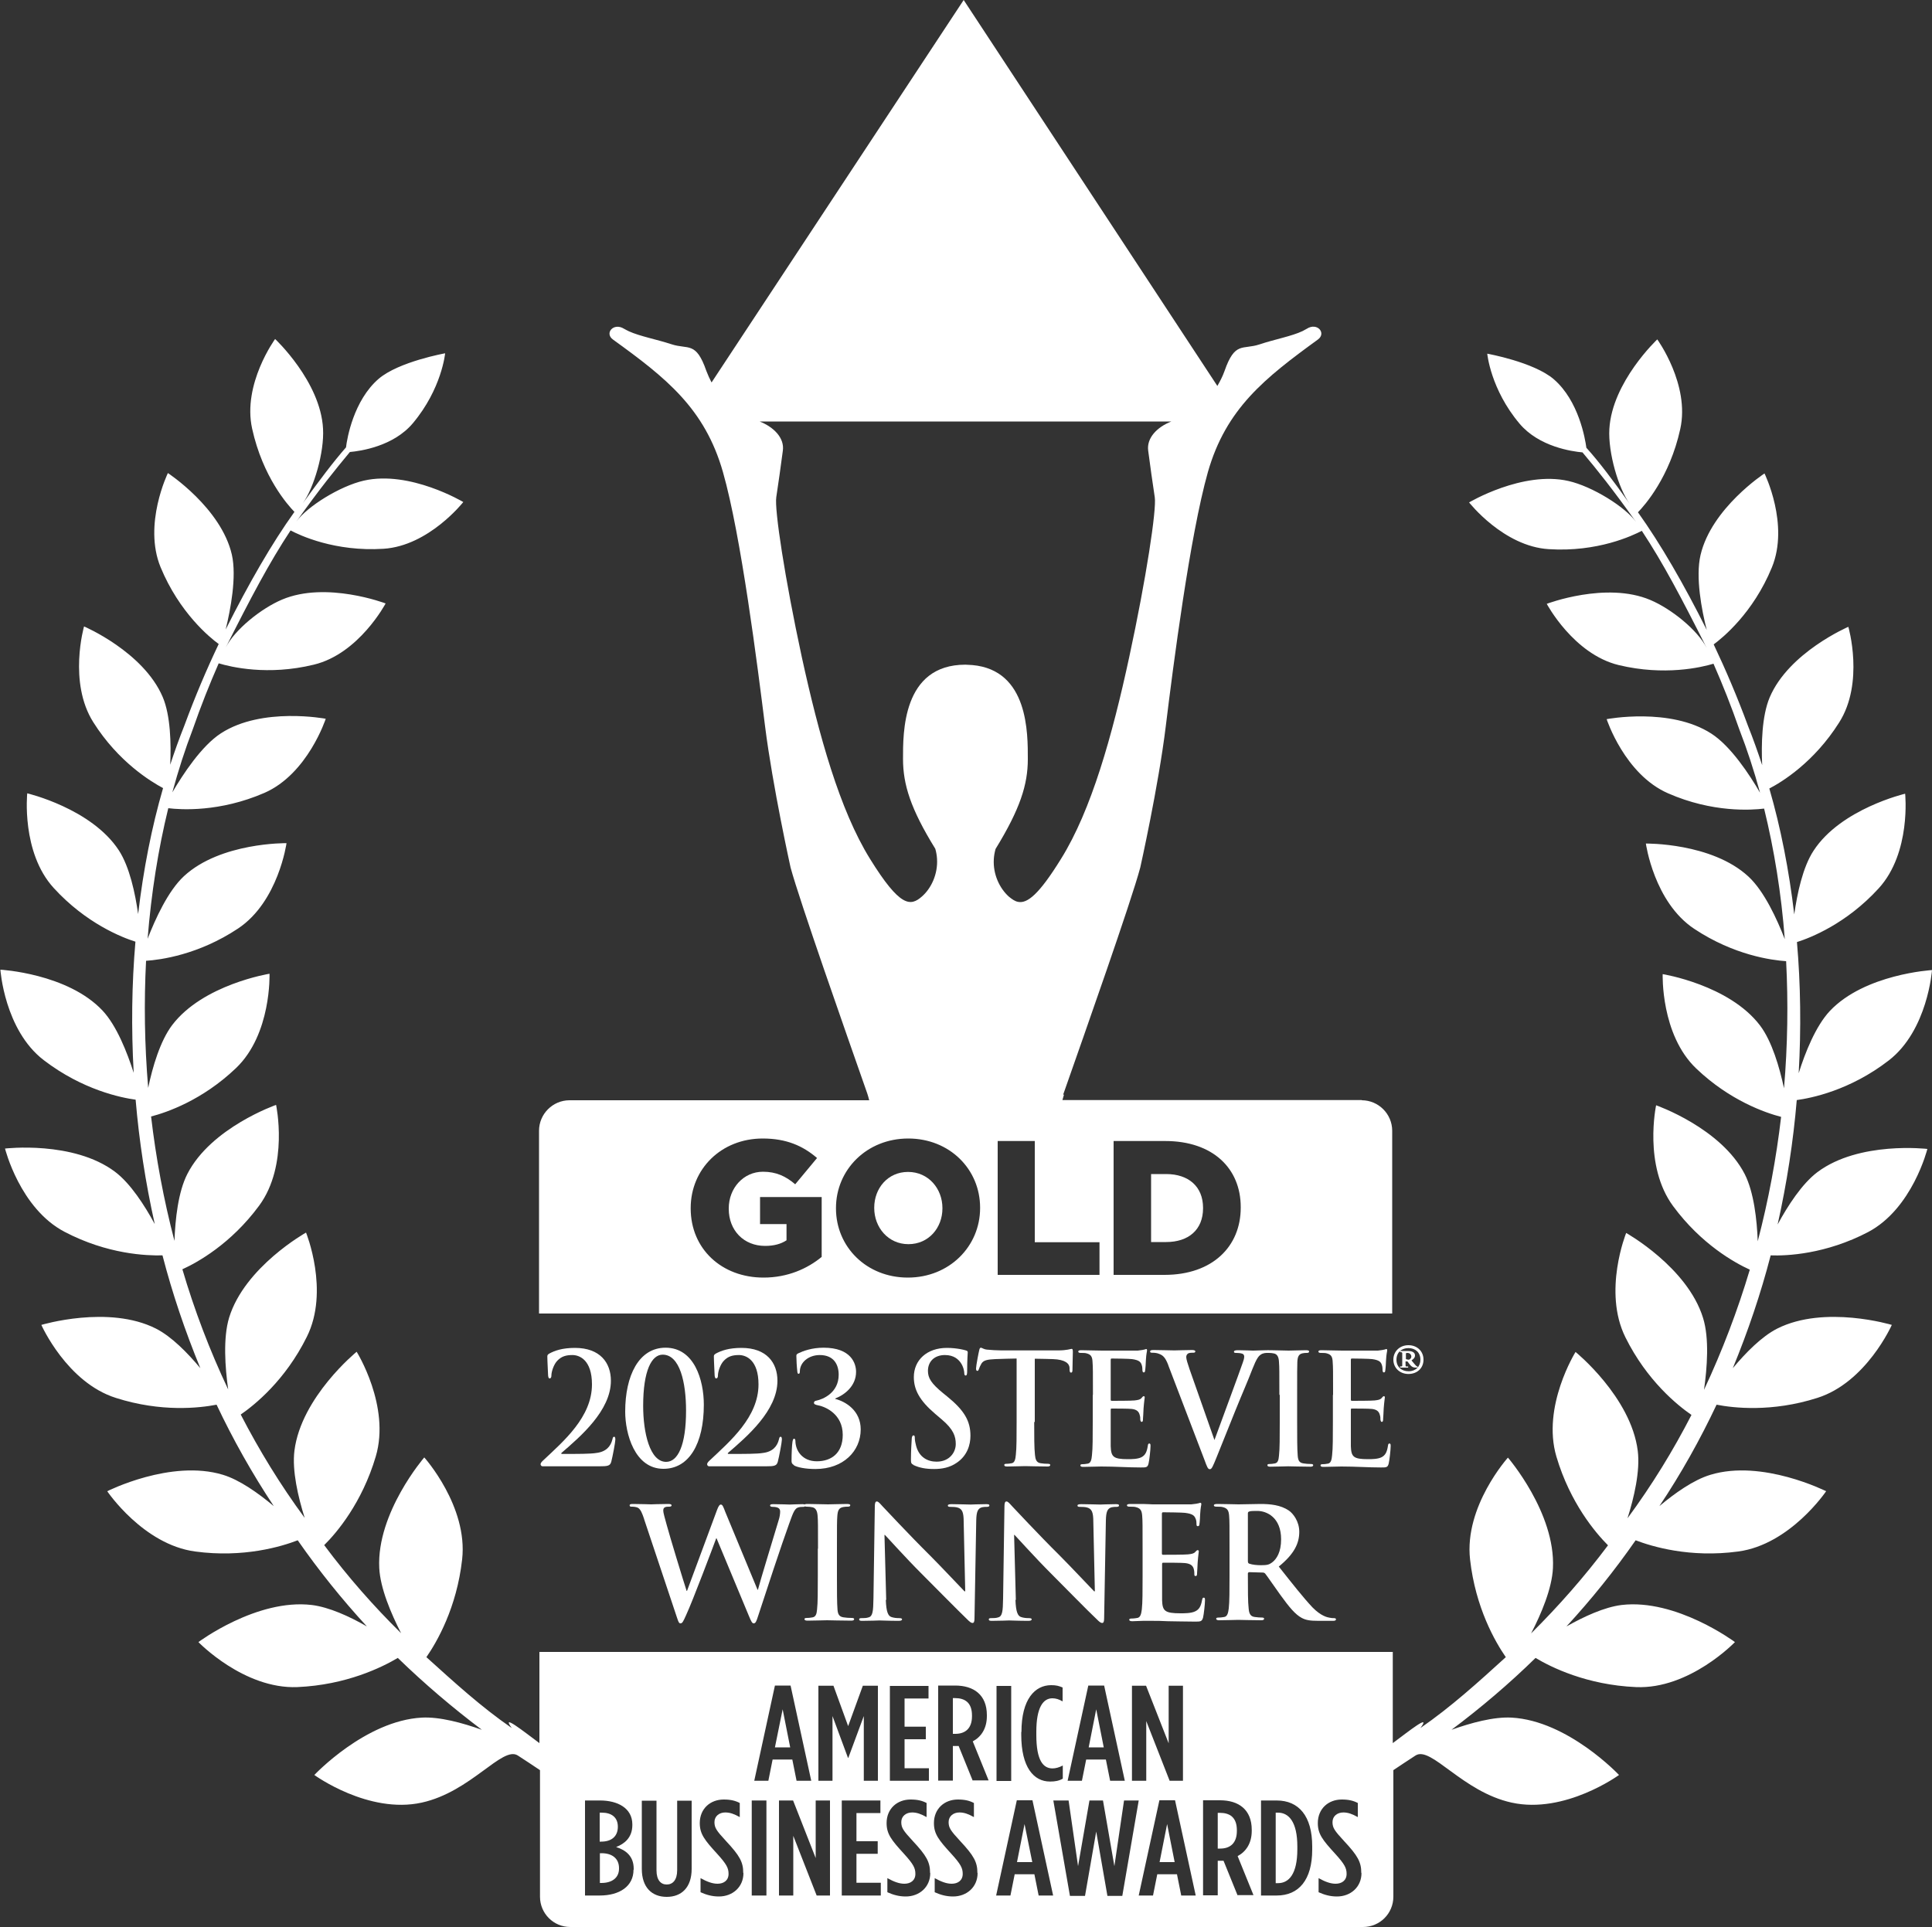 <?xml version="1.0" encoding="UTF-8"?> <svg xmlns="http://www.w3.org/2000/svg" id="Layer_1" width="100" height="99.77" viewBox="0 0 100 99.77"><rect x="0" y="0" width="100" height="99.77" fill="#333333" stroke="none"/><defs><style>.cls-1{fill:#fff;}</style></defs><path class="cls-1" d="m28.08,75.91c-.05,0-.1-.05-.1-.11s.07-.14.15-.21c1.04-.98,2.51-2.23,2.51-3.92,0-1.26-.64-1.52-1.01-1.52-.32,0-.56.06-.78.29-.18.18-.31.56-.31.77,0,.08-.02.15-.1.15-.04,0-.06-.06-.07-.15,0-.07-.04-.74-.04-.97,0-.07,0-.1.09-.16.29-.16.69-.3,1.34-.3,1.3,0,1.86.77,1.86,1.7,0,1.55-1.59,2.9-2.55,3.73-.04.03-.02.06.02.06h.5c.13,0,1,0,1.27-.05.51-.06.75-.34.84-.71.02-.1.04-.13.09-.13.05,0,.06.07.06.15,0,.13-.14.87-.21,1.14-.06.22-.18.24-.64.24h-2.9Z"></path><path class="cls-1" d="m34.34,76.04c-1.49,0-1.98-1.82-1.98-2.96,0-1.86.7-3.31,2.09-3.31,1.49,0,1.98,1.68,1.98,2.95,0,2.03-.77,3.32-2.09,3.32Zm-.04-5.91c-.57,0-1.01.82-1.01,2.65,0,1.38.34,2.9,1.19,2.9.61,0,1.03-.87,1.03-2.65,0-1.46-.32-2.9-1.21-2.9Z"></path><path class="cls-1" d="m36.7,75.91c-.05,0-.1-.05-.1-.11s.07-.14.15-.21c1.04-.98,2.51-2.23,2.51-3.92,0-1.26-.64-1.52-1.01-1.52-.32,0-.56.06-.78.29-.18.18-.31.56-.31.77,0,.08-.02.15-.1.15-.04,0-.06-.06-.07-.15,0-.07-.04-.74-.04-.97,0-.07,0-.1.09-.16.29-.16.69-.3,1.34-.3,1.3,0,1.86.77,1.86,1.7,0,1.55-1.59,2.9-2.55,3.73-.04.03-.02.06.02.06h.5c.13,0,1,0,1.27-.05.51-.06.75-.34.84-.71.02-.1.04-.13.09-.13.05,0,.06.07.06.15,0,.13-.14.87-.21,1.14-.06.22-.18.24-.64.24h-2.9Z"></path><path class="cls-1" d="m41.1,75.85c-.11-.06-.13-.13-.13-.22,0-.38.02-.82.05-1,.02-.1.04-.15.08-.15s.07.05.07.11c0,.51.36,1.06,1.11,1.06s1.34-.42,1.34-1.37c0-1.07-.89-1.45-1.25-1.52-.19-.04-.24-.07-.24-.14,0-.06.05-.1.13-.11.33-.07,1.15-.4,1.15-1.34,0-.5-.23-1.02-.98-1.02-.58,0-1.03.38-1.03.85,0,.1-.03.12-.07.12-.03,0-.05-.02-.06-.11-.03-.26-.05-.62-.05-.8,0-.07,0-.1.1-.15.25-.12.7-.29,1.31-.29,1.42,0,1.68.81,1.68,1.25,0,.72-.57,1.18-1.08,1.38,0,0,0,.02,0,.02.55.14,1.32.61,1.32,1.58,0,1.12-.9,2.05-2.34,2.05-.53,0-.95-.09-1.12-.19Z"></path><path class="cls-1" d="m47.29,75.84c-.12-.06-.14-.1-.14-.27,0-.44.03-.92.04-1.05,0-.12.03-.21.09-.21.07,0,.07.07.07.14,0,.1.03.27.07.41.16.59.6.81,1.06.81.67,0,.99-.49.99-.91,0-.39-.11-.76-.73-1.28l-.34-.29c-.81-.69-1.1-1.25-1.1-1.9,0-.88.68-1.51,1.71-1.51.28,0,.5.03.68.06.13.02.22.05.3.07.07.02.1.04.1.1,0,.1-.03.34-.03.96,0,.18-.02.24-.08.24-.05,0-.07-.05-.07-.14,0-.07-.04-.32-.19-.53-.11-.15-.33-.39-.81-.39-.55,0-.88.34-.88.82,0,.37.17.65.78,1.15l.21.17c.9.73,1.21,1.28,1.21,2.04,0,.46-.16,1.02-.7,1.39-.37.26-.78.33-1.18.33-.43,0-.76-.06-1.08-.21Z"></path><path class="cls-1" d="m53.53,73.61c0,.74,0,1.37.04,1.71.02.22.07.4.29.43.1.02.27.03.38.03.08,0,.12.02.12.06,0,.06-.06.08-.14.08-.49,0-.96-.02-1.16-.02-.17,0-.64.02-.93.02-.1,0-.15-.02-.15-.08,0-.04.03-.06.12-.06.11,0,.2-.02.27-.03.15-.03.19-.21.21-.44.04-.34.04-.97.04-1.7v-3.28c-.28,0-.74.02-1.1.03-.43.02-.61.06-.72.23-.07.12-.11.22-.13.28-.02.06-.04.1-.08.1-.05,0-.07-.04-.07-.13,0-.13.14-.86.16-.92.02-.1.04-.15.09-.15.06,0,.13.08.32.1.21.02.5.04.74.04h2.93c.24,0,.4-.02.51-.04.11-.02.17-.04.2-.04.05,0,.06.05.06.17,0,.17-.02.72-.02.93,0,.08-.02.13-.07.13-.06,0-.07-.04-.08-.16,0-.02,0-.06,0-.09-.01-.21-.21-.43-.87-.45-.19,0-.5-.02-.93-.02v3.28Z"></path><path class="cls-1" d="m56.57,72.21c0-1.22,0-1.44-.02-1.69-.01-.27-.07-.4-.32-.46-.06-.02-.19-.02-.29-.02-.08,0-.13-.02-.13-.07s.05-.07.16-.07c.34,0,.68.02,1.07.02.24,0,1.71,0,1.85,0,.14-.02.26-.03.32-.05.04,0,.08-.03.12-.03s.04.03.04.07c0,.06-.04.15-.06.52,0,.08-.02.43-.04.53,0,.04-.02.09-.07.09s-.07-.05-.07-.14c0-.03,0-.16-.04-.26-.05-.14-.13-.24-.5-.29-.13-.02-.9-.03-1.05-.03-.04,0-.05.02-.05.08v2.02c0,.06,0,.09.05.09.16,0,1.01,0,1.18-.02.18-.02.29-.04.36-.12.05-.06.08-.1.12-.1.03,0,.05.02.05.06s-.03.18-.06.58c0,.16-.03.48-.03.54,0,.06,0,.15-.07.15-.05,0-.07-.09-.07-.13,0-.08,0-.13-.03-.23-.04-.16-.14-.28-.41-.31-.14-.02-.87-.02-1.05-.02-.04,0-.04.03-.04.08v.63c0,.27,0,1.01,0,1.24.02.55.13.67.89.67.19,0,.5,0,.7-.1.19-.1.28-.26.33-.59.01-.09.03-.12.08-.12.06,0,.06.06.06.14,0,.18-.06.73-.1.89-.05.21-.12.21-.4.21-.66,0-1.31-.05-2.05-.05-.3,0-.6.02-.93.02-.1,0-.15-.02-.15-.08,0-.04.03-.06.12-.06.11,0,.2-.02.27-.03.15-.03.19-.21.21-.44.04-.34.04-.97.04-1.7v-1.41Z"></path><path class="cls-1" d="m60.47,70.67c-.17-.44-.3-.53-.56-.61-.11-.03-.23-.03-.29-.03-.07,0-.09-.02-.09-.07,0-.06.08-.07.19-.07.39,0,.81.02,1.07.02.19,0,.54-.02.91-.02.09,0,.17.02.17.07s-.04.07-.11.07c-.12,0-.23,0-.29.06-.05.04-.07.1-.07.17,0,.1.07.33.17.62.41,1.15.9,2.57,1.29,3.67.32-.88,1.29-3.49,1.47-4.02.04-.1.07-.22.07-.3,0-.06-.03-.13-.1-.15-.09-.03-.2-.04-.3-.04-.07,0-.13,0-.13-.06,0-.06.07-.08.21-.08.37,0,.68.02.78.02.13,0,.47-.02.7-.02.1,0,.16.02.16.07s-.04.07-.12.07-.23,0-.36.1c-.1.07-.21.21-.41.72-.29.75-.49,1.18-.89,2.17-.47,1.17-.82,2.04-.98,2.44-.19.46-.24.59-.34.59-.1,0-.14-.11-.28-.49l-1.87-4.89Z"></path><path class="cls-1" d="m66.22,72.21c0-1.22,0-1.44-.02-1.69-.01-.27-.09-.41-.25-.45-.08-.02-.18-.03-.27-.03-.07,0-.12-.02-.12-.08,0-.05.06-.06.18-.06.28,0,.75.02.96.02.19,0,.62-.02.9-.02.1,0,.16.02.16.06,0,.06-.04.08-.12.08s-.13,0-.22.02c-.2.04-.26.18-.27.46-.01.26-.01.48-.01,1.69v1.41c0,.78,0,1.41.03,1.75.02.22.07.36.3.39.1.02.27.03.38.03.08,0,.12.02.12.06,0,.06-.06.08-.14.08-.49,0-.95-.02-1.15-.02-.17,0-.64.02-.93.02-.1,0-.15-.02-.15-.08,0-.04.03-.06.12-.06.11,0,.2-.02.27-.03.15-.03.19-.17.21-.4.04-.34.04-.97.04-1.74v-1.41Z"></path><path class="cls-1" d="m69,72.21c0-1.22,0-1.44-.02-1.69-.01-.27-.07-.4-.32-.46-.06-.02-.19-.02-.29-.02-.08,0-.13-.02-.13-.07s.05-.07.16-.07c.34,0,.68.02,1.07.02.24,0,1.71,0,1.85,0,.14-.02.26-.03.32-.05.04,0,.08-.03.12-.03s.04.03.04.07c0,.06-.04.15-.06.52,0,.08-.02.43-.04.53,0,.04-.02.09-.07.09s-.07-.05-.07-.14c0-.03,0-.16-.04-.26-.05-.14-.13-.24-.5-.29-.13-.02-.9-.03-1.05-.03-.04,0-.05.02-.05.08v2.02c0,.06,0,.09.05.09.16,0,1.01,0,1.18-.02.18-.02.29-.04.36-.12.05-.06.08-.1.12-.1.03,0,.05.02.05.06s-.03.18-.06.58c0,.16-.03.48-.03.54,0,.06,0,.15-.07.15-.05,0-.07-.09-.07-.13,0-.08,0-.13-.03-.23-.04-.16-.14-.28-.41-.31-.14-.02-.87-.02-1.05-.02-.04,0-.04.03-.04.08v.63c0,.27,0,1.01,0,1.24.02.55.13.67.89.67.19,0,.5,0,.7-.1.19-.1.28-.26.33-.59.01-.09.03-.12.08-.12.06,0,.06.06.06.14,0,.18-.06.73-.1.89-.05.21-.12.21-.4.21-.66,0-1.31-.05-2.05-.05-.3,0-.6.02-.93.02-.1,0-.15-.02-.15-.08,0-.04.03-.06.12-.06.11,0,.2-.02.27-.03.15-.03.19-.21.21-.44.04-.34.04-.97.04-1.7v-1.41Z"></path><path class="cls-1" d="m72.12,70.39c0-.43.33-.75.78-.75s.78.31.78.75-.33.74-.78.74-.78-.32-.78-.74Zm1.4,0c0-.37-.26-.6-.62-.6s-.62.23-.62.6.26.6.63.6.61-.25.61-.6Zm-.94-.12v-.21c0-.05-.03-.06-.1-.06,0,0-.02,0-.02-.03,0-.03.02-.03.04-.03h.03s.09,0,.14,0c.08,0,.11,0,.2,0,.14,0,.37.03.37.23,0,.09-.03.15-.18.26l.15.18c.11.13.13.13.14.13s.03,0,.03.03c0,.03,0,.03-.08.03-.11,0-.2,0-.33-.16l-.12-.16h-.1v.08c0,.15,0,.17.02.18.02,0,.06,0,.09,0,.02,0,.03,0,.03.03s-.02.03-.03.03h-.03s-.09,0-.14,0c-.03,0-.11,0-.13,0h-.04s-.06,0-.06-.03c0-.02,0-.03.03-.03.08,0,.09,0,.09-.05,0-.04,0-.1,0-.22v-.19Zm.19.09s.09.03.12.03c.03,0,.05,0,.08-.02.04-.03.08-.08.08-.14,0-.1-.08-.19-.2-.19,0,0-.06,0-.08.02v.31Z"></path><path class="cls-1" d="m33.34,78.64c-.1-.3-.18-.49-.3-.57-.09-.06-.25-.07-.32-.07-.08,0-.13,0-.13-.07,0-.06.06-.07.18-.07.42,0,.86.02.93.02s.42-.02.89-.02c.11,0,.17.02.17.07,0,.06-.06.07-.14.07-.06,0-.14,0-.2.03-.07.03-.09.09-.09.18,0,.1.08.38.18.74.14.53.88,2.96,1.03,3.41h.02l1.55-4.18c.08-.22.14-.29.2-.29.09,0,.13.12.23.38l1.67,4.03h.02c.14-.54.79-2.65,1.07-3.59.06-.18.08-.35.08-.46,0-.13-.07-.24-.38-.24-.08,0-.14-.02-.14-.07,0-.06.06-.07.18-.07.42,0,.76.02.83.02.06,0,.4-.02.67-.02.09,0,.14.02.14.06,0,.06-.04.08-.11.08-.08,0-.19,0-.28.04-.19.07-.28.39-.45.85-.37,1.01-1.21,3.56-1.6,4.76-.09.28-.13.38-.23.38-.08,0-.13-.1-.25-.39l-1.67-4.01h-.02c-.15.41-1.22,3.25-1.56,3.98-.15.33-.19.42-.29.42-.08,0-.11-.09-.18-.3l-1.7-5.09Z"></path><path class="cls-1" d="m42.34,80.18c0-1.22,0-1.44-.02-1.7-.02-.27-.1-.41-.27-.45-.09-.02-.19-.03-.29-.03-.08,0-.13-.02-.13-.08,0-.05.06-.06.19-.06.3,0,.81.02,1.04.02.2,0,.67-.02.98-.02.1,0,.17.02.17.06,0,.06-.05.08-.13.08s-.14,0-.24.02c-.22.04-.28.18-.3.46-.02.26-.02.48-.02,1.7v1.41c0,.78,0,1.41.03,1.75.02.22.08.36.32.39.11.02.29.03.41.03.09,0,.13.02.13.06,0,.06-.06.08-.15.08-.53,0-1.03-.02-1.25-.02-.18,0-.69.02-1.01.02-.1,0-.16-.02-.16-.08,0-.04.03-.06.13-.06.12,0,.22-.02.29-.03.16-.03.21-.17.23-.4.04-.34.04-.97.04-1.75v-1.41Z"></path><path class="cls-1" d="m45.85,82.82c.02.63.12.83.28.89.14.05.29.06.42.06.09,0,.14.02.14.06,0,.06-.07.08-.18.08-.52,0-.84-.02-.99-.02-.07,0-.45.02-.87.02-.1,0-.18,0-.18-.08,0-.05.05-.06.13-.06.1,0,.25,0,.36-.04.21-.06.24-.3.25-.99l.07-4.74c0-.16.02-.27.1-.27.09,0,.16.1.3.25.1.1,1.31,1.41,2.48,2.57.54.54,1.63,1.7,1.76,1.83h.04l-.08-3.6c0-.49-.08-.64-.27-.72-.12-.05-.31-.05-.42-.05-.1,0-.13-.02-.13-.07,0-.06.09-.07.21-.07.42,0,.8.02.97.02.09,0,.39-.02.79-.02.1,0,.18,0,.18.07,0,.05-.05.07-.14.07-.08,0-.14,0-.24.02-.22.06-.29.23-.3.68l-.09,5.06c0,.18-.03.25-.1.25-.09,0-.18-.09-.27-.18-.5-.48-1.53-1.53-2.36-2.36-.87-.87-1.76-1.87-1.91-2.02h-.02l.09,3.37Z"></path><path class="cls-1" d="m52.56,82.82c.02.63.12.83.28.89.14.05.29.06.42.06.09,0,.14.02.14.06,0,.06-.07.08-.18.08-.52,0-.84-.02-.99-.02-.07,0-.45.02-.87.02-.1,0-.18,0-.18-.08,0-.05.05-.06.13-.06.1,0,.25,0,.36-.04.21-.06.24-.3.25-.99l.07-4.74c0-.16.02-.27.1-.27.09,0,.16.1.3.25.1.1,1.31,1.41,2.48,2.57.54.54,1.63,1.7,1.76,1.83h.04l-.08-3.6c0-.49-.08-.64-.27-.72-.12-.05-.31-.05-.42-.05-.1,0-.13-.02-.13-.07,0-.06.09-.07.21-.07.42,0,.8.02.97.02.09,0,.39-.02.79-.02.1,0,.18,0,.18.07,0,.05-.05.07-.14.07-.08,0-.14,0-.24.02-.22.06-.29.23-.3.68l-.09,5.06c0,.18-.03.25-.1.25-.09,0-.18-.09-.27-.18-.51-.48-1.53-1.53-2.36-2.36-.87-.87-1.76-1.87-1.91-2.02h-.02l.09,3.37Z"></path><path class="cls-1" d="m59.14,80.18c0-1.22,0-1.44-.02-1.7-.02-.27-.08-.4-.34-.46-.06-.02-.2-.02-.31-.02-.09,0-.14-.02-.14-.07s.06-.07.18-.07c.22,0,.45,0,.65,0,.21,0,.39.02.5.02.26,0,1.85,0,2,0,.15-.02.28-.03.34-.05.04,0,.09-.03.13-.03s.05.03.05.07c0,.06-.04.15-.06.52,0,.08-.02.43-.04.53,0,.04-.02.09-.08.09s-.07-.04-.07-.11c0-.06,0-.19-.05-.29-.06-.14-.14-.24-.54-.29-.14-.02-.98-.03-1.14-.03-.04,0-.06.02-.06.08v2.03c0,.06,0,.09.06.09.18,0,1.1,0,1.28-.02.19-.02.31-.04.38-.12.06-.06.09-.1.13-.1.03,0,.06.02.06.06s-.03.18-.06.59c0,.16-.03.48-.03.54,0,.06,0,.15-.07.15-.06,0-.07-.03-.07-.07,0-.08,0-.18-.03-.29-.04-.16-.15-.28-.45-.31-.15-.02-.95-.02-1.14-.02-.04,0-.05.03-.05.08v.63c0,.27,0,1.01,0,1.24.02.55.14.67.96.67.21,0,.54,0,.75-.1.21-.1.3-.26.36-.59.02-.09.03-.12.09-.12.06,0,.06.06.06.14,0,.18-.06.73-.1.89-.06.21-.13.21-.43.21-.6,0-1.04-.02-1.39-.02-.34-.02-.59-.02-.83-.02-.09,0-.26,0-.46,0-.18,0-.39.02-.55.02-.1,0-.16-.02-.16-.08,0-.04.03-.06.13-.06.12,0,.22-.02.29-.03.16-.03.2-.21.23-.44.04-.34.04-.97.04-1.71v-1.41Z"></path><path class="cls-1" d="m63.64,80.18c0-1.22,0-1.44-.02-1.7-.02-.27-.08-.4-.34-.46-.06-.02-.2-.02-.31-.02-.09,0-.14-.02-.14-.07s.06-.07.18-.07c.42,0,.93.02,1.1.02.27,0,.88-.02,1.13-.02.51,0,1.04.05,1.47.34.22.15.54.56.54,1.1,0,.59-.25,1.14-1.06,1.8.71.9,1.27,1.61,1.74,2.11.45.46.78.52.9.54.09.02.16.02.22.02s.1.02.1.06c0,.06-.06.08-.15.08h-.76c-.45,0-.65-.04-.86-.15-.34-.18-.65-.56-1.1-1.18-.32-.44-.69-.99-.79-1.11-.04-.05-.09-.06-.14-.06l-.7-.02s-.06.02-.06.06v.11c0,.75,0,1.38.04,1.71.02.23.07.41.31.44.12.02.3.03.39.03.06,0,.1.02.1.06,0,.06-.06.08-.16.08-.46,0-1.06-.02-1.18-.02-.15,0-.66.02-.98.02-.1,0-.16-.02-.16-.08,0-.04.03-.06.13-.06.12,0,.22-.02.29-.03.16-.03.2-.21.23-.44.04-.34.04-.97.04-1.71v-1.41Zm.95.63c0,.09.02.12.07.14.17.06.41.08.61.08.32,0,.42-.03.57-.14.24-.18.47-.54.47-1.2,0-1.14-.75-1.47-1.23-1.47-.2,0-.34,0-.42.03-.06.02-.07.05-.07.11v2.44Z"></path><path class="cls-1" d="m47,60.67c-1.05,0-1.75.85-1.75,1.85v.02c0,1,.72,1.87,1.77,1.87s1.76-.85,1.76-1.85v-.02c0-1-.72-1.87-1.78-1.87Z"></path><path class="cls-1" d="m60.36,60.78h-.78v3.52h.78c1.15,0,1.91-.63,1.91-1.75v-.02c0-1.11-.76-1.75-1.91-1.75Z"></path><path class="cls-1" d="m70.5,56.95h-15.51l.08-.28h-.04s.01-.04.02-.06c1.09-3.11,3.51-9.96,3.97-11.7,0,0,.94-4.2,1.32-7.31s1.25-9.87,2.18-13.16c.94-3.29,2.95-4.87,5.69-6.86.46-.33-.03-.91-.57-.56-.07.04-.14.08-.22.12-.57.27-1.46.43-2.23.69-.88.29-1.27-.17-1.81,1.38-.1.28-.23.53-.37.77L49.88,0l-13.05,19.8c-.1-.19-.19-.39-.27-.6-.54-1.55-.93-1.09-1.81-1.38-.76-.25-1.63-.41-2.2-.67-.09-.04-.17-.09-.25-.13-.54-.34-1.03.23-.57.56,2.74,1.98,4.75,3.56,5.69,6.86.94,3.29,1.79,10.05,2.18,13.16s1.32,7.31,1.32,7.31c.47,1.74,2.88,8.59,3.97,11.7.04.12.07.23.1.35h-15.51c-.87,0-1.58.71-1.58,1.58v9.46h44.16v-9.46c0-.87-.71-1.58-1.58-1.58Zm-29-22.94c-.88-4.08-1.42-7.64-1.32-8.27.1-.63.24-1.67.34-2.41.09-.66-.47-1.22-1.2-1.51h21.31c-.73.28-1.29.85-1.2,1.51.1.75.24,1.78.34,2.41.1.63-.44,4.19-1.32,8.27-.88,4.08-1.96,7.93-3.53,10.45-1.15,1.86-1.75,2.32-2.22,2.23-.17-.03-.32-.14-.48-.27-.48-.43-.83-1.16-.78-1.95.01-.17.04-.34.09-.52,1.27-2.07,1.67-3.33,1.67-4.65s.04-4.61-2.87-4.87c-.12,0-.23-.02-.36-.02-3.28,0-3.23,3.56-3.23,4.88s.39,2.58,1.67,4.65c.05.17.08.35.09.52.05.79-.3,1.53-.78,1.95-.59.52-1.13.57-2.69-1.95-1.57-2.53-2.64-6.38-3.53-10.45Zm1.03,31.06c-.73.6-1.75,1.07-3.01,1.07-2.16,0-3.77-1.48-3.77-3.58v-.02c0-2.02,1.58-3.6,3.73-3.6,1.22,0,2.08.38,2.81,1.01l-1.13,1.36c-.49-.42-.99-.65-1.67-.65-1,0-1.77.84-1.77,1.9v.02c0,1.12.78,1.92,1.88,1.92.46,0,.82-.1,1.11-.29v-.84h-1.37v-1.4h3.19v3.12Zm8.2-2.53c0,1.99-1.6,3.6-3.74,3.6s-3.72-1.59-3.72-3.58v-.02c0-1.99,1.6-3.6,3.74-3.6s3.72,1.59,3.72,3.58v.02Zm6.18,3.46h-5.27v-6.93h1.92v5.24h3.35v1.68Zm7.31-3.48c0,2-1.45,3.48-3.95,3.48h-2.63v-6.93h2.67c2.47,0,3.91,1.42,3.91,3.42v.02Z"></path><path class="cls-1" d="m96.68,63.79c2.31-1.21,3.08-4.31,3.08-4.31,0,0-3.53-.42-5.69,1.2-.8.6-1.54,1.75-2.06,2.71.48-2.15.81-4.31.99-6.44.73-.1,2.74-.49,4.76-2.05,2.02-1.56,2.24-4.68,2.24-4.68,0,0-3.48.2-5.29,2.12-.73.78-1.28,2.16-1.61,3.22.13-2.32.1-4.59-.09-6.79.7-.22,2.56-.95,4.23-2.78,1.69-1.85,1.37-4.9,1.37-4.9,0,0-3.33.78-4.74,2.95-.56.85-.85,2.23-1,3.3-.27-2.29-.7-4.49-1.29-6.52.64-.33,2.31-1.35,3.61-3.41,1.32-2.07.48-4.96.48-4.96,0,0-3.08,1.32-4.07,3.65-.41.97-.44,2.44-.39,3.51-.23-.69-.47-1.37-.73-2.02-.56-1.52-1.16-2.92-1.78-4.23.46-.34,2.04-1.62,3.01-3.98.92-2.23-.38-4.87-.38-4.87,0,0-2.74,1.79-3.31,4.22-.27,1.15.06,2.86.32,3.88-1.19-2.38-2.39-4.45-3.56-6.09.35-.36,1.64-1.81,2.19-4.31.51-2.3-1.19-4.64-1.19-4.64,0,0-2.34,2.2-2.48,4.64-.07,1.23.47,3.07,1.05,3.87-.85-1.2-1.58-2.17-2.24-2.9-.06-.45-.39-2.43-1.69-3.55-1.04-.89-3.44-1.32-3.44-1.32,0,0,.17,1.84,1.67,3.62,1.01,1.2,2.71,1.44,3.26,1.49.78.93,1.52,1.85,2.77,3.6-.56-.78-2.26-1.84-3.5-2.12-2.37-.54-5.14,1.11-5.14,1.11,0,0,1.78,2.28,4.13,2.42,2.52.16,4.33-.7,4.81-.95,1.11,1.68,2.05,3.47,3.36,6.07-.47-.94-1.85-2.04-2.92-2.49-2.29-.97-5.36.2-5.36.2,0,0,1.38,2.6,3.72,3.17,2.37.57,4.28.12,4.91-.07.47,1.07.92,2.2,1.34,3.41.4,1.03.76,2.13,1.07,3.27-.54-.93-1.51-2.41-2.52-3.06-2.13-1.38-5.42-.75-5.42-.75,0,0,.93,2.86,3.18,3.84,2.3,1.01,4.32.87,4.97.79.52,2.12.89,4.39,1.07,6.76-.4-1.03-1.06-2.48-1.88-3.24-1.9-1.76-5.31-1.71-5.31-1.71,0,0,.42,3.04,2.51,4.42,2.05,1.36,4,1.62,4.75,1.67.11,2.14.08,4.34-.11,6.58-.23-1.07-.62-2.43-1.24-3.25-1.6-2.11-5.04-2.66-5.04-2.66,0,0-.11,3.13,1.74,4.89,1.74,1.66,3.58,2.29,4.39,2.5-.25,2.14-.65,4.3-1.21,6.44-.04-1.11-.2-2.54-.67-3.47-1.23-2.4-4.59-3.57-4.59-3.57,0,0-.67,3.12.88,5.22,1.46,1.98,3.2,2.94,3.97,3.29-.63,2.11-1.42,4.19-2.37,6.22.16-1.14.28-2.66-.05-3.72-.81-2.63-3.98-4.4-3.98-4.4,0,0-1.22,3.02-.04,5.4,1.12,2.26,2.71,3.53,3.42,4.02-.95,1.85-2.05,3.64-3.31,5.35.34-1.08.66-2.45.53-3.49-.35-2.79-3.22-5.12-3.22-5.12,0,0-1.76,2.82-.99,5.42.71,2.4,2.03,3.95,2.67,4.59-1.23,1.64-2.56,3.15-3.98,4.56.53-1.02,1.08-2.33,1.13-3.38.14-2.86-2.33-5.72-2.33-5.72,0,0-2.27,2.52-1.96,5.27.28,2.51,1.31,4.28,1.85,5.06-1.44,1.31-2.84,2.58-4.42,3.67.58-.78-.57.14-1.43.78v-4.72H27.92v4.72c-.85-.63-2.01-1.56-1.43-.78-1.58-1.09-2.97-2.36-4.42-3.67.54-.78,1.57-2.55,1.85-5.06.31-2.75-1.96-5.28-1.96-5.28,0,0-2.47,2.86-2.33,5.72.05,1.05.61,2.36,1.13,3.38-1.42-1.4-2.76-2.92-3.98-4.56.65-.64,1.96-2.19,2.67-4.59.77-2.61-.99-5.42-.99-5.42,0,0-2.87,2.34-3.22,5.12-.13,1.03.19,2.4.53,3.48-1.26-1.71-2.36-3.51-3.31-5.35.71-.49,2.3-1.76,3.42-4.02,1.19-2.38-.04-5.4-.04-5.4,0,0-3.17,1.77-3.98,4.4-.32,1.05-.21,2.58-.05,3.72-.96-2.03-1.75-4.11-2.37-6.22.77-.35,2.51-1.31,3.97-3.29,1.55-2.1.88-5.22.88-5.22,0,0-3.36,1.17-4.59,3.57-.48.93-.63,2.36-.67,3.47-.56-2.14-.96-4.3-1.21-6.44.81-.21,2.65-.84,4.39-2.5,1.85-1.76,1.74-4.89,1.74-4.89,0,0-3.44.55-5.04,2.66-.62.82-1.02,2.18-1.24,3.25-.19-2.24-.22-4.44-.11-6.58.75-.05,2.71-.31,4.76-1.67,2.09-1.39,2.51-4.42,2.51-4.42,0,0-3.41-.05-5.31,1.71-.82.76-1.48,2.21-1.88,3.24.19-2.37.55-4.64,1.07-6.76.65.08,2.66.21,4.97-.79,2.25-.98,3.18-3.84,3.18-3.84,0,0-3.29-.63-5.42.75-1.01.65-1.98,2.14-2.52,3.06.31-1.14.66-2.23,1.06-3.27.42-1.21.87-2.34,1.34-3.41.63.19,2.54.65,4.92.07,2.34-.56,3.72-3.17,3.72-3.17,0,0-3.07-1.17-5.36-.2-1.07.45-2.45,1.55-2.92,2.49,1.31-2.6,2.25-4.39,3.36-6.07.47.25,2.29,1.11,4.81.95,2.35-.15,4.13-2.42,4.13-2.42,0,0-2.76-1.65-5.14-1.11-1.24.28-2.94,1.34-3.5,2.12,1.25-1.75,2-2.67,2.77-3.6.55-.05,2.25-.29,3.26-1.49,1.5-1.79,1.67-3.62,1.67-3.62,0,0-2.4.43-3.44,1.32-1.3,1.12-1.64,3.1-1.69,3.55-.65.74-1.38,1.71-2.24,2.9.58-.81,1.12-2.64,1.05-3.87-.13-2.44-2.48-4.64-2.48-4.64,0,0-1.7,2.33-1.19,4.64.55,2.5,1.84,3.95,2.19,4.31-1.17,1.63-2.36,3.7-3.56,6.09.25-1.02.58-2.73.32-3.88-.56-2.42-3.31-4.22-3.31-4.22,0,0-1.29,2.65-.38,4.87.97,2.35,2.54,3.64,3.01,3.98-.62,1.3-1.22,2.71-1.78,4.23-.26.65-.5,1.32-.73,2.02.05-1.07.02-2.55-.39-3.51-1-2.34-4.07-3.65-4.07-3.65,0,0-.83,2.89.48,4.96,1.3,2.06,2.98,3.07,3.61,3.41-.59,2.03-1.02,4.22-1.29,6.52-.15-1.06-.44-2.44-1-3.3-1.42-2.17-4.74-2.95-4.74-2.95,0,0-.32,3.05,1.37,4.9,1.67,1.83,3.53,2.56,4.23,2.78-.19,2.19-.22,4.47-.09,6.79-.34-1.06-.88-2.44-1.61-3.22-1.81-1.93-5.29-2.12-5.29-2.12,0,0,.21,3.12,2.24,4.68,2.02,1.55,4.02,1.95,4.76,2.05.18,2.13.51,4.29.99,6.44-.52-.96-1.26-2.11-2.06-2.71-2.16-1.62-5.69-1.2-5.69-1.2,0,0,.77,3.1,3.08,4.31,2.23,1.17,4.26,1.24,5.07,1.22.51,1.97,1.17,3.92,1.96,5.84-.66-.79-1.49-1.64-2.3-2.05-2.45-1.24-5.93-.19-5.93-.19,0,0,1.32,2.98,3.86,3.78,2.35.75,4.33.52,5.21.35.85,1.8,1.84,3.56,2.96,5.25-.8-.67-1.77-1.36-2.63-1.62-2.69-.82-5.99.85-5.99.85,0,0,1.86,2.76,4.55,3.12,2.51.34,4.48-.26,5.31-.58,1.1,1.58,2.3,3.07,3.58,4.46-.9-.52-1.96-1-2.85-1.11-2.85-.34-5.87,1.92-5.87,1.92,0,0,2.35,2.44,5.12,2.33,2.54-.11,4.39-1.03,5.2-1.51,1.38,1.34,2.84,2.58,4.35,3.72-1.01-.36-2.18-.68-3.11-.63-2.92.16-5.56,2.97-5.56,2.97,0,0,2.8,2.04,5.56,1.43,2.55-.56,4.17-2.95,4.97-2.44.42.27.79.52,1.15.76v6.55c0,.87.7,1.57,1.57,1.57h41.03c.87,0,1.57-.7,1.57-1.57v-6.55c.36-.24.73-.49,1.15-.76.8-.51,2.42,1.88,4.97,2.44,2.76.61,5.56-1.43,5.56-1.43,0,0-2.64-2.81-5.56-2.97-.93-.05-2.1.27-3.11.63,1.52-1.14,2.97-2.37,4.35-3.72.8.48,2.65,1.4,5.2,1.51,2.77.12,5.12-2.33,5.12-2.33,0,0-3.03-2.26-5.87-1.92-.89.11-1.95.6-2.85,1.11,1.28-1.39,2.48-2.88,3.58-4.46.84.32,2.8.92,5.31.58,2.69-.36,4.55-3.12,4.55-3.12,0,0-3.31-1.67-5.99-.85-.87.26-1.84.95-2.64,1.62,1.13-1.69,2.11-3.45,2.96-5.25.87.17,2.86.4,5.21-.35,2.54-.8,3.86-3.78,3.86-3.78,0,0-3.47-1.05-5.93.19-.81.41-1.64,1.26-2.3,2.05.79-1.92,1.45-3.87,1.96-5.84.81.03,2.84-.05,5.07-1.22Zm-38.09,23.48h.73l1.17,2.98v-2.98h.74v4.92h-.69l-1.21-3.09v3.09h-.74v-4.92Zm-2.25-.01h.81l1.07,4.93h-.76l-.22-1.1h-1.02l-.22,1.1h-.74l1.07-4.93Zm-3.47,2.4c0-1.7.7-2.42,1.54-2.42.26,0,.4.04.59.12v.72c-.19-.11-.35-.16-.53-.16-.47,0-.83.46-.83,1.73v.17c0,1.33.36,1.73.84,1.73.16,0,.34-.05.53-.15v.68c-.19.11-.39.15-.66.15-.84,0-1.49-.73-1.49-2.42v-.15Zm-1.29-2.38h.76v4.92h-.76v-4.92Zm-5.52,0h2v.65h-1.24v1.46h1.1v.65h-1.1v1.5h1.26v.65h-2.02v-4.92Zm-13.27,9.52c0,.85-.72,1.33-1.75,1.33h-.76v-4.92h.78c.9,0,1.67.39,1.67,1.24v.03c0,.66-.42.98-.84,1.14.51.16.91.48.91,1.12v.05Zm3.01-.05c0,.97-.53,1.45-1.29,1.45s-1.29-.48-1.29-1.45v-3.53h.76v3.6c0,.51.22.74.53.74s.54-.23.54-.74v-3.6h.75v3.53Zm2.68.22c0,.72-.56,1.21-1.27,1.21-.36,0-.66-.09-.95-.22v-.73c.34.19.62.29.88.29.32,0,.57-.17.57-.51h0c0-.3-.1-.5-.59-1.04-.66-.72-.9-1.03-.9-1.59h0c0-.74.54-1.22,1.24-1.22.36,0,.6.06.83.18v.73c-.29-.16-.5-.24-.75-.24-.31,0-.56.19-.56.5h0c0,.29.1.44.59.97.72.77.9,1.1.9,1.66h0Zm1.19,1.16h-.76v-4.92h.76v4.92Zm.11-5.94h-.74l1.07-4.93h.81l1.07,4.93h-.76l-.22-1.1h-1.02l-.22,1.1Zm3.18,5.94h-.69l-1.21-3.09v3.09h-.74v-4.92h.73l1.17,2.98v-2.98h.74v4.92Zm.13-5.94h-.73v-4.92h.78l.76,2.09.76-2.09h.78v4.92h-.73v-3.35l-.8,2.16h-.02l-.8-2.16v3.35Zm2.5,5.94h-2.02v-4.92h2v.65h-1.24v1.46h1.1v.65h-1.1v1.5h1.26v.65Zm2.56-1.16c0,.72-.56,1.21-1.27,1.21-.36,0-.66-.09-.95-.22v-.73c.34.19.62.29.88.29.32,0,.57-.17.57-.51h0c0-.3-.1-.5-.59-1.04-.66-.72-.9-1.03-.9-1.59h0c0-.74.54-1.22,1.24-1.22.36,0,.6.06.83.18v.73c-.29-.16-.5-.24-.75-.24-.31,0-.56.19-.56.5h0c0,.29.1.44.59.97.72.77.9,1.1.9,1.66h0Zm2.45,0c0,.72-.56,1.21-1.27,1.21-.36,0-.66-.09-.95-.22v-.73c.34.19.62.29.88.29.32,0,.57-.17.57-.51h0c0-.3-.1-.5-.59-1.04-.66-.72-.9-1.03-.9-1.59h0c0-.74.54-1.22,1.24-1.22.36,0,.6.06.83.18v.73c-.29-.16-.5-.24-.75-.24-.31,0-.56.19-.56.5h0c0,.29.1.44.59.97.72.77.9,1.1.9,1.66h0Zm-.25-4.78l-.73-1.8s-.07,0-.1,0h-.2v1.79h-.76v-4.92h.88c.96,0,1.64.48,1.64,1.53v.05c0,.65-.3,1.08-.73,1.31l.82,2.02h-.82Zm3.41,5.94l-.22-1.1h-1.02l-.22,1.1h-.74l1.07-4.93h.81l1.07,4.93h-.76Zm3.56.02l-.58-3.33-.58,3.33h-.78l-.86-4.94h.79l.49,3.4.59-3.4h.7l.59,3.4.5-3.4h.76l-.85,4.94h-.79Zm3.82-.02l-.22-1.1h-1.02l-.22,1.1h-.74l1.07-4.93h.81l1.07,4.93h-.76Zm2.92,0l-.73-1.8s-.07,0-.1,0h-.2v1.79h-.76v-4.92h.88c.96,0,1.64.48,1.64,1.53v.05c0,.65-.3,1.08-.73,1.31l.82,2.02h-.82Zm3.86-2.38c0,1.58-.7,2.38-1.84,2.38h-.81v-4.92h.81c1.14,0,1.84.8,1.84,2.38v.15Zm2.55,1.22c0,.72-.56,1.21-1.27,1.21-.36,0-.66-.09-.95-.22v-.73c.34.19.62.29.88.29.32,0,.57-.17.57-.51h0c0-.3-.1-.5-.59-1.04-.66-.72-.9-1.03-.9-1.59h0c0-.74.54-1.22,1.24-1.22.36,0,.6.06.83.18v.73c-.29-.16-.5-.24-.75-.24-.31,0-.56.19-.56.5h0c0,.29.1.44.59.97.72.77.9,1.1.9,1.66h0Z"></path><polygon class="cls-1" points="40.11 90.46 40.9 90.46 40.51 88.49 40.11 90.46"></polygon><path class="cls-1" d="m49.43,87.91h-.11v1.85h.13c.51,0,.86-.28.86-.91v-.04c0-.67-.37-.9-.88-.9Z"></path><polygon class="cls-1" points="56.74 88.49 56.35 90.46 57.13 90.46 56.74 88.49"></polygon><path class="cls-1" d="m31.14,95.94h-.09v1.54h.08c.55,0,.91-.27.91-.74v-.03c0-.49-.35-.77-.9-.77Z"></path><path class="cls-1" d="m31.98,94.57h0c0-.49-.33-.73-.83-.73h-.11v1.5h.08c.53,0,.86-.27.86-.77Z"></path><polygon class="cls-1" points="52.64 96.4 53.43 96.4 53.03 94.43 52.64 96.4"></polygon><polygon class="cls-1" points="60.02 96.4 60.8 96.4 60.41 94.43 60.02 96.4"></polygon><path class="cls-1" d="m63.14,93.85h-.11v1.85h.13c.51,0,.86-.28.86-.91v-.04c0-.67-.37-.9-.88-.9Z"></path><path class="cls-1" d="m66.14,93.84h-.11v3.65h.12c.56,0,1-.47,1-1.75v-.15c0-1.28-.45-1.75-1-1.75Z"></path><path class="cls-1" d="m70.51,93.55c.04-.09.09-.16.16-.22.07-.06.14-.11.23-.14.09-.03.18-.05.27-.05s.19.02.27.05c.09.03.16.08.23.14.07.06.12.13.16.22.04.09.06.18.06.29s-.02.21-.06.29c-.04.09-.09.16-.16.22-.07.06-.14.11-.23.14-.09.03-.18.05-.27.05s-.19-.02-.27-.05c-.09-.03-.16-.08-.23-.14-.07-.06-.12-.14-.16-.22-.04-.09-.06-.18-.06-.29s.02-.2.06-.29Zm.17.51c.03.07.07.13.11.18.05.05.1.09.17.12.06.03.13.04.21.04s.14-.01.21-.04c.06-.03.12-.07.17-.12.05-.05.09-.11.11-.18.03-.07.04-.14.04-.22s-.01-.15-.04-.22c-.03-.07-.07-.13-.11-.17-.05-.05-.1-.09-.17-.11-.06-.03-.13-.04-.21-.04s-.14.01-.21.04c-.06.03-.12.07-.17.11-.05.05-.09.11-.11.17-.03.07-.04.14-.04.22s.01.15.04.22Zm.5-.62c.1,0,.17.02.23.05.05.04.08.1.08.18,0,.04,0,.07-.02.09-.01.03-.03.05-.04.06-.02.02-.04.03-.07.04-.02,0-.05.01-.08.02l.21.34h-.16l-.19-.34h-.1v.34h-.15v-.79h.3Zm0,.33s.08,0,.11-.02c.03-.01.04-.04.04-.09,0-.02,0-.04-.02-.05-.01-.01-.02-.02-.04-.03-.02,0-.03-.01-.05-.01-.02,0-.04,0-.06,0h-.13v.21h.14Z"></path></svg> 